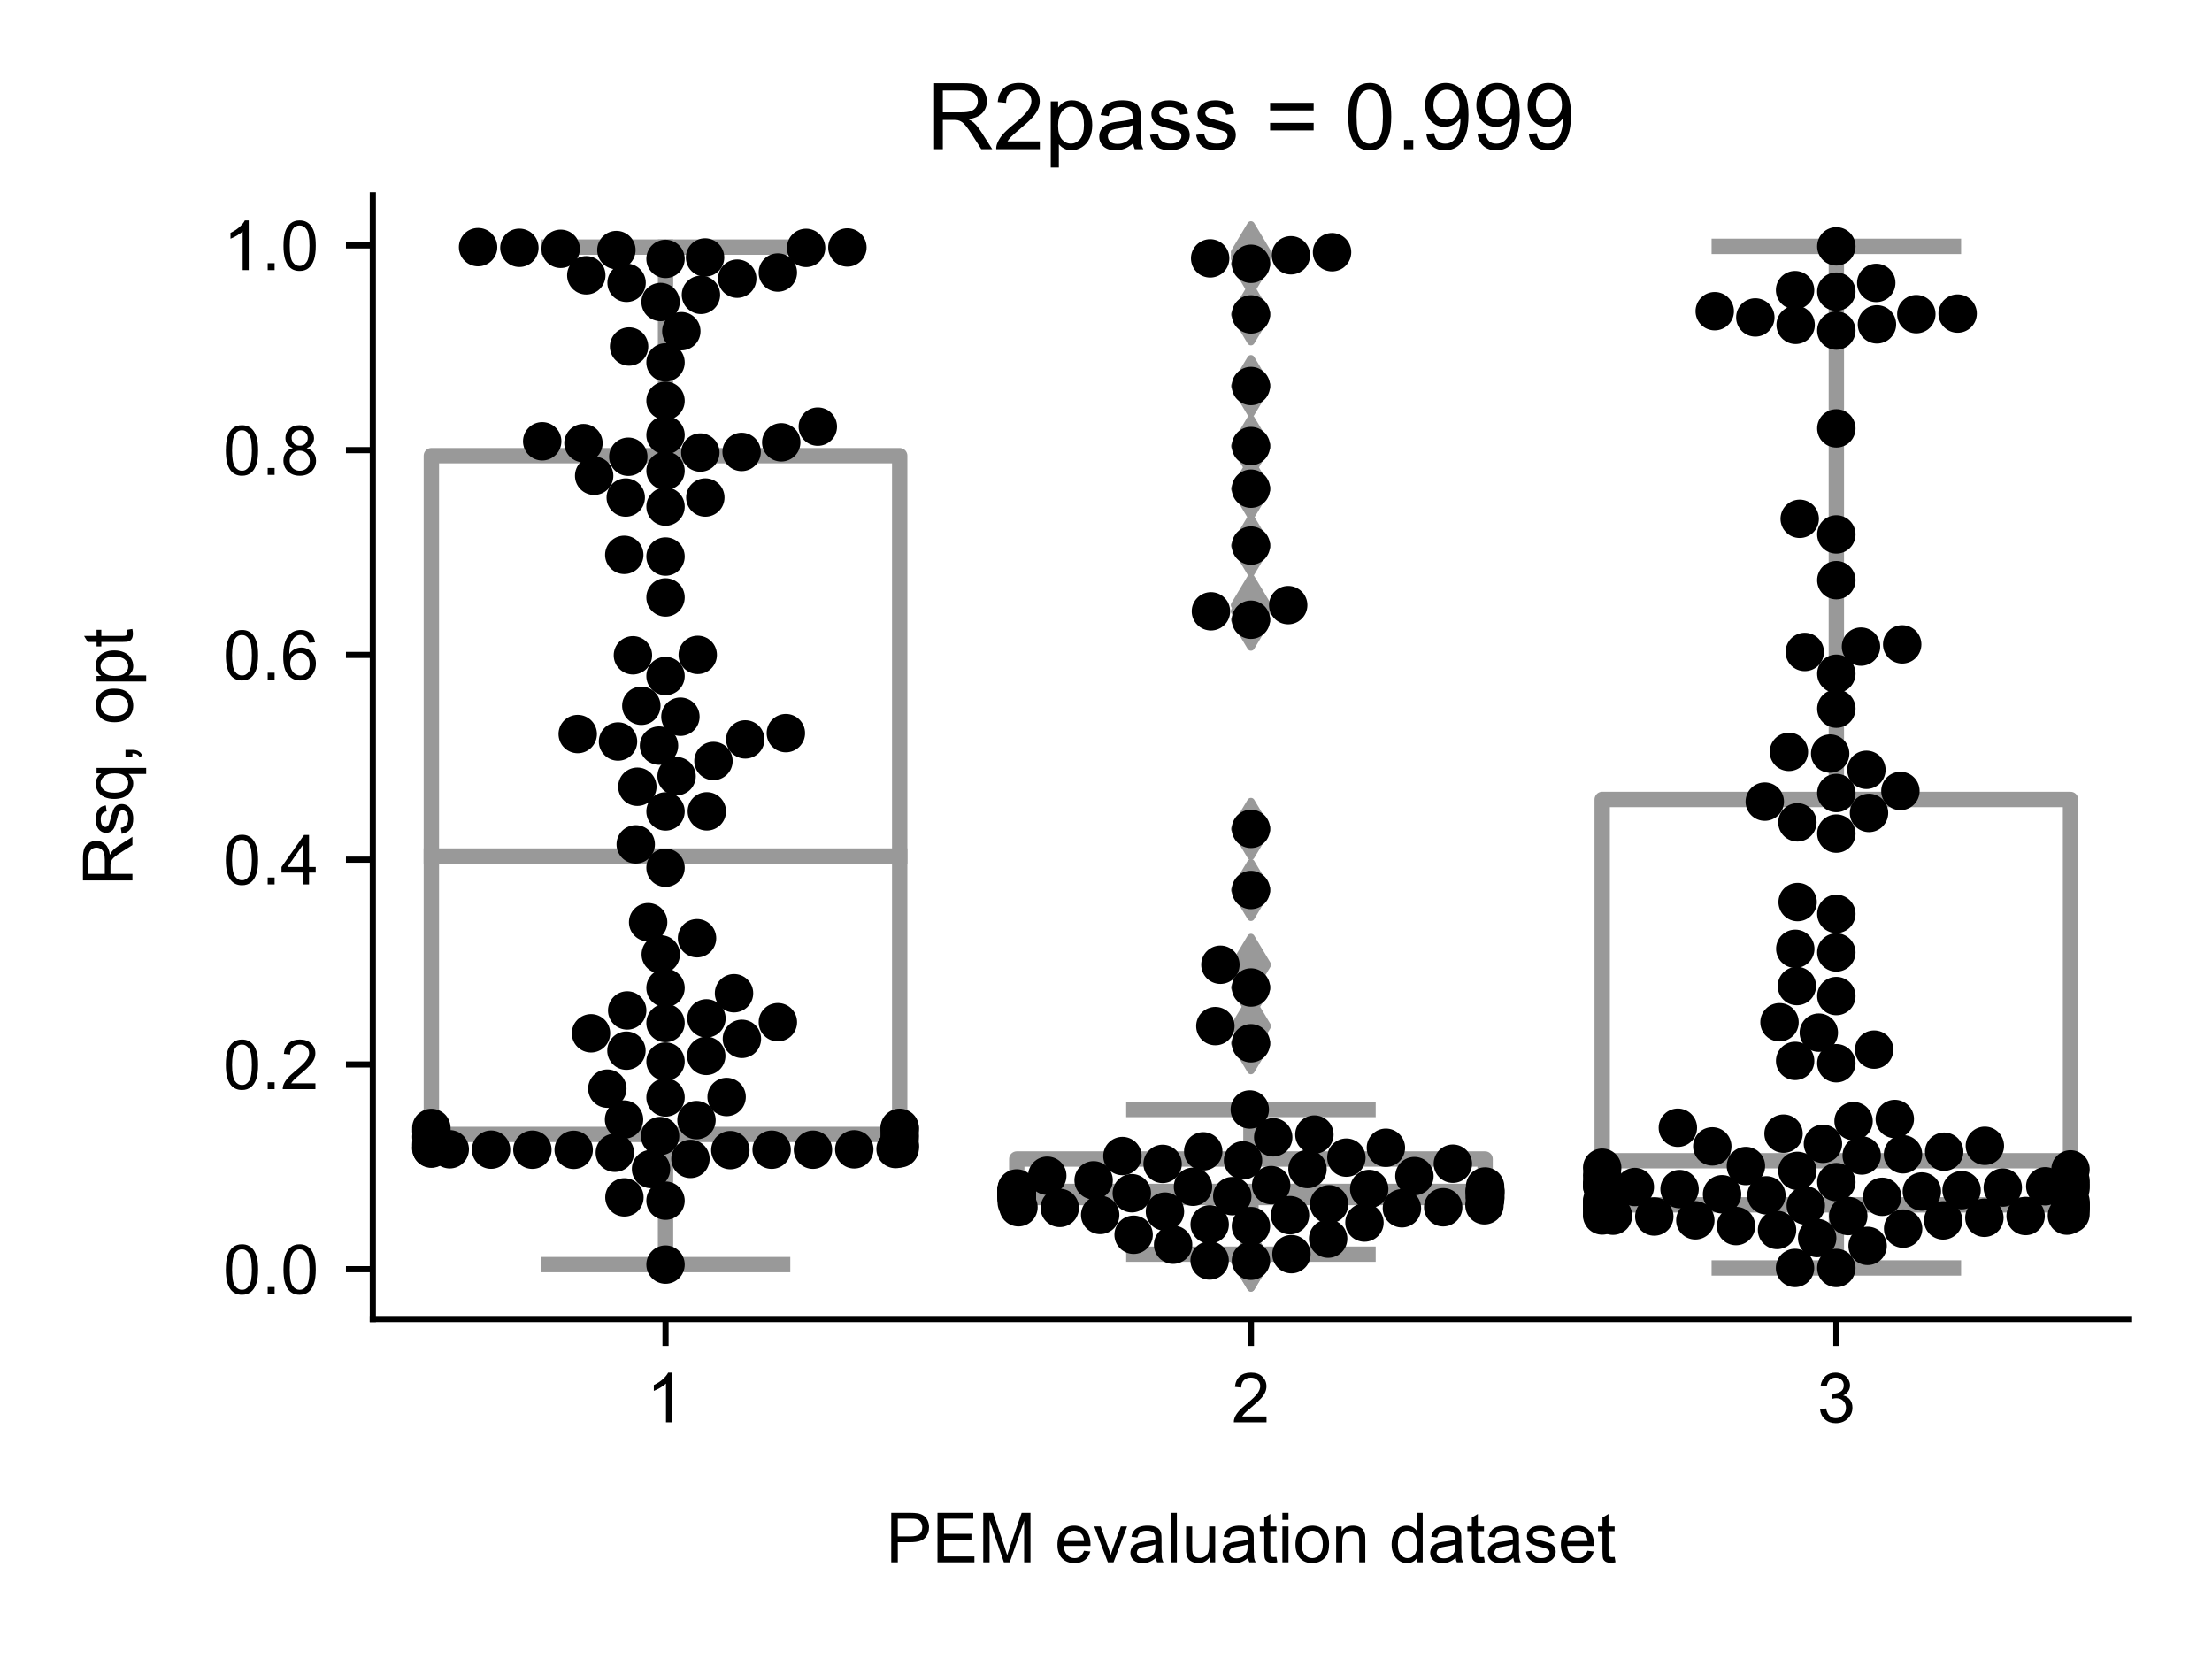 <?xml version="1.0" encoding="utf-8" standalone="no"?>
<!DOCTYPE svg PUBLIC "-//W3C//DTD SVG 1.1//EN"
  "http://www.w3.org/Graphics/SVG/1.1/DTD/svg11.dtd">
<!-- Created with matplotlib (https://matplotlib.org/) -->
<svg height="216pt" version="1.1" viewBox="0 0 288 216" width="288pt" xmlns="http://www.w3.org/2000/svg" xmlns:xlink="http://www.w3.org/1999/xlink">
 <defs>
  <style type="text/css">*{stroke-linecap:butt;stroke-linejoin:round;}</style>
 </defs>
 <g id="figure_1">
  <g id="patch_1">
   <path d="M 0 216 
L 288 216 
L 288 0 
L 0 0 
z
" style="fill:#ffffff;"/>
  </g>
  <g id="axes_1">
   <g id="patch_2">
    <path d="M 48.541 171.738 
L 277.2 171.738 
L 277.2 25.425 
L 48.541 25.425 
z
" style="fill:#ffffff;"/>
   </g>
   <g id="patch_3">
    <path clip-path="url(#p0c4489f174)" d="M 56.163 147.703 
L 117.139 147.703 
L 117.139 59.329 
L 56.163 59.329 
L 56.163 147.703 
z
" style="fill:#ffffff;stroke:#999999;stroke-linejoin:miter;stroke-width:2;"/>
   </g>
   <g id="patch_4">
    <path clip-path="url(#p0c4489f174)" d="M 132.382 155.92 
L 193.358 155.92 
L 193.358 150.901 
L 132.382 150.901 
L 132.382 155.92 
z
" style="fill:#ffffff;stroke:#999999;stroke-linejoin:miter;stroke-width:2;"/>
   </g>
   <g id="patch_5">
    <path clip-path="url(#p0c4489f174)" d="M 208.602 156.871 
L 269.578 156.871 
L 269.578 104.09 
L 208.602 104.09 
L 208.602 156.871 
z
" style="fill:#ffffff;stroke:#999999;stroke-linejoin:miter;stroke-width:2;"/>
   </g>
   <g id="matplotlib.axis_1">
    <g id="xtick_1">
     <g id="line2d_1">
      <defs>
       <path d="M 0 0 
L 0 3.5 
" id="madbb524fff" style="stroke:#000000;stroke-width:0.8;"/>
      </defs>
      <g>
       <use style="stroke:#000000;stroke-width:0.8;" x="86.651" xlink:href="#madbb524fff" y="171.738"/>
      </g>
     </g>
     <g id="text_1">
      <!-- 1 -->
      <g transform="translate(84.148 185.18)scale(0.09 -0.09)">
       <defs>
        <path d="M 37.25 0 
L 28.469 0 
L 28.469 56 
Q 25.297 52.984 20.141 49.953 
Q 14.984 46.922 10.891 45.406 
L 10.891 53.906 
Q 18.266 57.375 23.781 62.297 
Q 29.297 67.234 31.594 71.875 
L 37.25 71.875 
z
" id="ArialMT-49"/>
       </defs>
       <use xlink:href="#ArialMT-49"/>
      </g>
     </g>
    </g>
    <g id="xtick_2">
     <g id="line2d_2">
      <g>
       <use style="stroke:#000000;stroke-width:0.8;" x="162.87" xlink:href="#madbb524fff" y="171.738"/>
      </g>
     </g>
     <g id="text_2">
      <!-- 2 -->
      <g transform="translate(160.368 185.18)scale(0.09 -0.09)">
       <defs>
        <path d="M 50.344 8.453 
L 50.344 0 
L 3.031 0 
Q 2.938 3.172 4.047 6.109 
Q 5.859 10.938 9.828 15.625 
Q 13.812 20.312 21.344 26.469 
Q 33.016 36.031 37.109 41.625 
Q 41.219 47.219 41.219 52.203 
Q 41.219 57.422 37.469 61 
Q 33.734 64.594 27.734 64.594 
Q 21.391 64.594 17.578 60.781 
Q 13.766 56.984 13.719 50.25 
L 4.688 51.172 
Q 5.609 61.281 11.656 66.578 
Q 17.719 71.875 27.938 71.875 
Q 38.234 71.875 44.234 66.156 
Q 50.25 60.453 50.25 52 
Q 50.25 47.703 48.484 43.547 
Q 46.734 39.406 42.656 34.812 
Q 38.578 30.219 29.109 22.219 
Q 21.188 15.578 18.938 13.203 
Q 16.703 10.844 15.234 8.453 
z
" id="ArialMT-50"/>
       </defs>
       <use xlink:href="#ArialMT-50"/>
      </g>
     </g>
    </g>
    <g id="xtick_3">
     <g id="line2d_3">
      <g>
       <use style="stroke:#000000;stroke-width:0.8;" x="239.09" xlink:href="#madbb524fff" y="171.738"/>
      </g>
     </g>
     <g id="text_3">
      <!-- 3 -->
      <g transform="translate(236.588 185.18)scale(0.09 -0.09)">
       <defs>
        <path d="M 4.203 18.891 
L 12.984 20.062 
Q 14.5 12.594 18.141 9.297 
Q 21.781 6 27 6 
Q 33.203 6 37.469 10.297 
Q 41.75 14.594 41.75 20.953 
Q 41.75 27 37.797 30.922 
Q 33.844 34.859 27.734 34.859 
Q 25.25 34.859 21.531 33.891 
L 22.516 41.609 
Q 23.391 41.5 23.922 41.5 
Q 29.547 41.5 34.031 44.422 
Q 38.531 47.359 38.531 53.469 
Q 38.531 58.297 35.25 61.469 
Q 31.984 64.656 26.812 64.656 
Q 21.688 64.656 18.266 61.422 
Q 14.844 58.203 13.875 51.766 
L 5.078 53.328 
Q 6.688 62.156 12.391 67.016 
Q 18.109 71.875 26.609 71.875 
Q 32.469 71.875 37.391 69.359 
Q 42.328 66.844 44.938 62.5 
Q 47.562 58.156 47.562 53.266 
Q 47.562 48.641 45.062 44.828 
Q 42.578 41.016 37.703 38.766 
Q 44.047 37.312 47.562 32.688 
Q 51.078 28.078 51.078 21.141 
Q 51.078 11.766 44.234 5.25 
Q 37.406 -1.266 26.953 -1.266 
Q 17.531 -1.266 11.297 4.344 
Q 5.078 9.969 4.203 18.891 
z
" id="ArialMT-51"/>
       </defs>
       <use xlink:href="#ArialMT-51"/>
      </g>
     </g>
    </g>
    <g id="text_4">
     <!-- PEM evaluation dataset -->
     <g transform="translate(115.344 203.411)scale(0.09 -0.09)">
      <defs>
       <path d="M 7.719 0 
L 7.719 71.578 
L 34.719 71.578 
Q 41.844 71.578 45.609 70.906 
Q 50.875 70.016 54.438 67.547 
Q 58.016 65.094 60.188 60.641 
Q 62.359 56.203 62.359 50.875 
Q 62.359 41.75 56.547 35.422 
Q 50.734 29.109 35.547 29.109 
L 17.188 29.109 
L 17.188 0 
z
M 17.188 37.547 
L 35.688 37.547 
Q 44.875 37.547 48.734 40.969 
Q 52.594 44.391 52.594 50.594 
Q 52.594 55.078 50.312 58.266 
Q 48.047 61.469 44.344 62.5 
Q 41.938 63.141 35.5 63.141 
L 17.188 63.141 
z
" id="ArialMT-80"/>
       <path d="M 7.906 0 
L 7.906 71.578 
L 59.672 71.578 
L 59.672 63.141 
L 17.391 63.141 
L 17.391 41.219 
L 56.984 41.219 
L 56.984 32.812 
L 17.391 32.812 
L 17.391 8.453 
L 61.328 8.453 
L 61.328 0 
z
" id="ArialMT-69"/>
       <path d="M 7.422 0 
L 7.422 71.578 
L 21.688 71.578 
L 38.625 20.906 
Q 40.969 13.812 42.047 10.297 
Q 43.266 14.203 45.844 21.781 
L 62.984 71.578 
L 75.734 71.578 
L 75.734 0 
L 66.609 0 
L 66.609 59.906 
L 45.797 0 
L 37.25 0 
L 16.547 60.938 
L 16.547 0 
z
" id="ArialMT-77"/>
       <path id="ArialMT-32"/>
       <path d="M 42.094 16.703 
L 51.172 15.578 
Q 49.031 7.625 43.219 3.219 
Q 37.406 -1.172 28.375 -1.172 
Q 17 -1.172 10.328 5.828 
Q 3.656 12.844 3.656 25.484 
Q 3.656 38.578 10.391 45.797 
Q 17.141 53.031 27.875 53.031 
Q 38.281 53.031 44.875 45.953 
Q 51.469 38.875 51.469 26.031 
Q 51.469 25.25 51.422 23.688 
L 12.75 23.688 
Q 13.234 15.141 17.578 10.594 
Q 21.922 6.062 28.422 6.062 
Q 33.25 6.062 36.672 8.594 
Q 40.094 11.141 42.094 16.703 
z
M 13.234 30.906 
L 42.188 30.906 
Q 41.609 37.453 38.875 40.719 
Q 34.672 45.797 27.984 45.797 
Q 21.922 45.797 17.797 41.75 
Q 13.672 37.703 13.234 30.906 
z
" id="ArialMT-101"/>
       <path d="M 21 0 
L 1.266 51.859 
L 10.547 51.859 
L 21.688 20.797 
Q 23.484 15.766 25 10.359 
Q 26.172 14.453 28.266 20.219 
L 39.797 51.859 
L 48.828 51.859 
L 29.203 0 
z
" id="ArialMT-118"/>
       <path d="M 40.438 6.391 
Q 35.547 2.25 31.031 0.531 
Q 26.516 -1.172 21.344 -1.172 
Q 12.797 -1.172 8.203 3 
Q 3.609 7.172 3.609 13.672 
Q 3.609 17.484 5.344 20.625 
Q 7.078 23.781 9.891 25.688 
Q 12.703 27.594 16.219 28.562 
Q 18.797 29.25 24.031 29.891 
Q 34.672 31.156 39.703 32.906 
Q 39.75 34.719 39.75 35.203 
Q 39.75 40.578 37.25 42.781 
Q 33.891 45.75 27.25 45.75 
Q 21.047 45.75 18.094 43.578 
Q 15.141 41.406 13.719 35.891 
L 5.125 37.062 
Q 6.297 42.578 8.984 45.969 
Q 11.672 49.359 16.75 51.188 
Q 21.828 53.031 28.516 53.031 
Q 35.156 53.031 39.297 51.469 
Q 43.453 49.906 45.406 47.531 
Q 47.359 45.172 48.141 41.547 
Q 48.578 39.312 48.578 33.453 
L 48.578 21.734 
Q 48.578 9.469 49.141 6.219 
Q 49.703 2.984 51.375 0 
L 42.188 0 
Q 40.828 2.734 40.438 6.391 
z
M 39.703 26.031 
Q 34.906 24.078 25.344 22.703 
Q 19.922 21.922 17.672 20.938 
Q 15.438 19.969 14.203 18.094 
Q 12.984 16.219 12.984 13.922 
Q 12.984 10.406 15.641 8.062 
Q 18.312 5.719 23.438 5.719 
Q 28.516 5.719 32.469 7.938 
Q 36.422 10.156 38.281 14.016 
Q 39.703 17 39.703 22.797 
z
" id="ArialMT-97"/>
       <path d="M 6.391 0 
L 6.391 71.578 
L 15.188 71.578 
L 15.188 0 
z
" id="ArialMT-108"/>
       <path d="M 40.578 0 
L 40.578 7.625 
Q 34.516 -1.172 24.125 -1.172 
Q 19.531 -1.172 15.547 0.578 
Q 11.578 2.344 9.641 5 
Q 7.719 7.672 6.938 11.531 
Q 6.391 14.109 6.391 19.734 
L 6.391 51.859 
L 15.188 51.859 
L 15.188 23.094 
Q 15.188 16.219 15.719 13.812 
Q 16.547 10.359 19.234 8.375 
Q 21.922 6.391 25.875 6.391 
Q 29.828 6.391 33.297 8.422 
Q 36.766 10.453 38.203 13.938 
Q 39.656 17.438 39.656 24.078 
L 39.656 51.859 
L 48.438 51.859 
L 48.438 0 
z
" id="ArialMT-117"/>
       <path d="M 25.781 7.859 
L 27.047 0.094 
Q 23.344 -0.688 20.406 -0.688 
Q 15.625 -0.688 12.984 0.828 
Q 10.359 2.344 9.281 4.812 
Q 8.203 7.281 8.203 15.188 
L 8.203 45.016 
L 1.766 45.016 
L 1.766 51.859 
L 8.203 51.859 
L 8.203 64.703 
L 16.938 69.969 
L 16.938 51.859 
L 25.781 51.859 
L 25.781 45.016 
L 16.938 45.016 
L 16.938 14.703 
Q 16.938 10.938 17.406 9.859 
Q 17.875 8.797 18.922 8.156 
Q 19.969 7.516 21.922 7.516 
Q 23.391 7.516 25.781 7.859 
z
" id="ArialMT-116"/>
       <path d="M 6.641 61.469 
L 6.641 71.578 
L 15.438 71.578 
L 15.438 61.469 
z
M 6.641 0 
L 6.641 51.859 
L 15.438 51.859 
L 15.438 0 
z
" id="ArialMT-105"/>
       <path d="M 3.328 25.922 
Q 3.328 40.328 11.328 47.266 
Q 18.016 53.031 27.641 53.031 
Q 38.328 53.031 45.109 46.016 
Q 51.906 39.016 51.906 26.656 
Q 51.906 16.656 48.906 10.906 
Q 45.906 5.172 40.156 2 
Q 34.422 -1.172 27.641 -1.172 
Q 16.75 -1.172 10.031 5.812 
Q 3.328 12.797 3.328 25.922 
z
M 12.359 25.922 
Q 12.359 15.969 16.703 11.016 
Q 21.047 6.062 27.641 6.062 
Q 34.188 6.062 38.531 11.031 
Q 42.875 16.016 42.875 26.219 
Q 42.875 35.844 38.5 40.797 
Q 34.125 45.75 27.641 45.75 
Q 21.047 45.75 16.703 40.812 
Q 12.359 35.891 12.359 25.922 
z
" id="ArialMT-111"/>
       <path d="M 6.594 0 
L 6.594 51.859 
L 14.5 51.859 
L 14.5 44.484 
Q 20.219 53.031 31 53.031 
Q 35.688 53.031 39.625 51.344 
Q 43.562 49.656 45.516 46.922 
Q 47.469 44.188 48.25 40.438 
Q 48.734 37.984 48.734 31.891 
L 48.734 0 
L 39.938 0 
L 39.938 31.547 
Q 39.938 36.922 38.906 39.578 
Q 37.891 42.234 35.281 43.812 
Q 32.672 45.406 29.156 45.406 
Q 23.531 45.406 19.453 41.844 
Q 15.375 38.281 15.375 28.328 
L 15.375 0 
z
" id="ArialMT-110"/>
       <path d="M 40.234 0 
L 40.234 6.547 
Q 35.297 -1.172 25.734 -1.172 
Q 19.531 -1.172 14.328 2.25 
Q 9.125 5.672 6.266 11.797 
Q 3.422 17.922 3.422 25.875 
Q 3.422 33.641 6 39.969 
Q 8.594 46.297 13.766 49.656 
Q 18.953 53.031 25.344 53.031 
Q 30.031 53.031 33.688 51.047 
Q 37.359 49.078 39.656 45.906 
L 39.656 71.578 
L 48.391 71.578 
L 48.391 0 
z
M 12.453 25.875 
Q 12.453 15.922 16.641 10.984 
Q 20.844 6.062 26.562 6.062 
Q 32.328 6.062 36.344 10.766 
Q 40.375 15.484 40.375 25.141 
Q 40.375 35.797 36.266 40.766 
Q 32.172 45.75 26.172 45.75 
Q 20.312 45.75 16.375 40.969 
Q 12.453 36.188 12.453 25.875 
z
" id="ArialMT-100"/>
       <path d="M 3.078 15.484 
L 11.766 16.844 
Q 12.5 11.625 15.844 8.844 
Q 19.188 6.062 25.203 6.062 
Q 31.25 6.062 34.172 8.516 
Q 37.109 10.984 37.109 14.312 
Q 37.109 17.281 34.516 19 
Q 32.719 20.172 25.531 21.969 
Q 15.875 24.422 12.141 26.203 
Q 8.406 27.984 6.469 31.125 
Q 4.547 34.281 4.547 38.094 
Q 4.547 41.547 6.125 44.5 
Q 7.719 47.469 10.453 49.422 
Q 12.5 50.922 16.031 51.969 
Q 19.578 53.031 23.641 53.031 
Q 29.734 53.031 34.344 51.266 
Q 38.969 49.516 41.156 46.5 
Q 43.359 43.5 44.188 38.484 
L 35.594 37.312 
Q 35.016 41.312 32.203 43.547 
Q 29.391 45.797 24.266 45.797 
Q 18.219 45.797 15.625 43.797 
Q 13.031 41.797 13.031 39.109 
Q 13.031 37.406 14.109 36.031 
Q 15.188 34.625 17.484 33.688 
Q 18.797 33.203 25.25 31.453 
Q 34.578 28.953 38.25 27.359 
Q 41.938 25.781 44.031 22.75 
Q 46.141 19.734 46.141 15.234 
Q 46.141 10.844 43.578 6.953 
Q 41.016 3.078 36.172 0.953 
Q 31.344 -1.172 25.25 -1.172 
Q 15.141 -1.172 9.844 3.031 
Q 4.547 7.234 3.078 15.484 
z
" id="ArialMT-115"/>
      </defs>
      <use xlink:href="#ArialMT-80"/>
      <use x="66.699" xlink:href="#ArialMT-69"/>
      <use x="133.398" xlink:href="#ArialMT-77"/>
      <use x="216.699" xlink:href="#ArialMT-32"/>
      <use x="244.482" xlink:href="#ArialMT-101"/>
      <use x="300.098" xlink:href="#ArialMT-118"/>
      <use x="350.098" xlink:href="#ArialMT-97"/>
      <use x="405.713" xlink:href="#ArialMT-108"/>
      <use x="427.93" xlink:href="#ArialMT-117"/>
      <use x="483.545" xlink:href="#ArialMT-97"/>
      <use x="539.16" xlink:href="#ArialMT-116"/>
      <use x="566.943" xlink:href="#ArialMT-105"/>
      <use x="589.16" xlink:href="#ArialMT-111"/>
      <use x="644.775" xlink:href="#ArialMT-110"/>
      <use x="700.391" xlink:href="#ArialMT-32"/>
      <use x="728.174" xlink:href="#ArialMT-100"/>
      <use x="783.789" xlink:href="#ArialMT-97"/>
      <use x="839.404" xlink:href="#ArialMT-116"/>
      <use x="867.188" xlink:href="#ArialMT-97"/>
      <use x="922.803" xlink:href="#ArialMT-115"/>
      <use x="972.803" xlink:href="#ArialMT-101"/>
      <use x="1028.418" xlink:href="#ArialMT-116"/>
     </g>
    </g>
   </g>
   <g id="matplotlib.axis_2">
    <g id="ytick_1">
     <g id="line2d_4">
      <defs>
       <path d="M 0 0 
L -3.5 0 
" id="m7a3150d477" style="stroke:#000000;stroke-width:0.8;"/>
      </defs>
      <g>
       <use style="stroke:#000000;stroke-width:0.8;" x="48.541" xlink:href="#m7a3150d477" y="165.253"/>
      </g>
     </g>
     <g id="text_5">
      <!-- 0.0 -->
      <g transform="translate(29.031 168.474)scale(0.09 -0.09)">
       <defs>
        <path d="M 4.156 35.297 
Q 4.156 48 6.766 55.734 
Q 9.375 63.484 14.516 67.672 
Q 19.672 71.875 27.484 71.875 
Q 33.25 71.875 37.594 69.547 
Q 41.938 67.234 44.766 62.859 
Q 47.609 58.5 49.219 52.219 
Q 50.828 45.953 50.828 35.297 
Q 50.828 22.703 48.234 14.969 
Q 45.656 7.234 40.5 3 
Q 35.359 -1.219 27.484 -1.219 
Q 17.141 -1.219 11.234 6.203 
Q 4.156 15.141 4.156 35.297 
z
M 13.188 35.297 
Q 13.188 17.672 17.312 11.828 
Q 21.438 6 27.484 6 
Q 33.547 6 37.672 11.859 
Q 41.797 17.719 41.797 35.297 
Q 41.797 52.984 37.672 58.781 
Q 33.547 64.594 27.391 64.594 
Q 21.344 64.594 17.719 59.469 
Q 13.188 52.938 13.188 35.297 
z
" id="ArialMT-48"/>
        <path d="M 9.078 0 
L 9.078 10.016 
L 19.094 10.016 
L 19.094 0 
z
" id="ArialMT-46"/>
       </defs>
       <use xlink:href="#ArialMT-48"/>
       <use x="55.615" xlink:href="#ArialMT-46"/>
       <use x="83.398" xlink:href="#ArialMT-48"/>
      </g>
     </g>
    </g>
    <g id="ytick_2">
     <g id="line2d_5">
      <g>
       <use style="stroke:#000000;stroke-width:0.8;" x="48.541" xlink:href="#m7a3150d477" y="138.592"/>
      </g>
     </g>
     <g id="text_6">
      <!-- 0.2 -->
      <g transform="translate(29.031 141.813)scale(0.09 -0.09)">
       <use xlink:href="#ArialMT-48"/>
       <use x="55.615" xlink:href="#ArialMT-46"/>
       <use x="83.398" xlink:href="#ArialMT-50"/>
      </g>
     </g>
    </g>
    <g id="ytick_3">
     <g id="line2d_6">
      <g>
       <use style="stroke:#000000;stroke-width:0.8;" x="48.541" xlink:href="#m7a3150d477" y="111.931"/>
      </g>
     </g>
     <g id="text_7">
      <!-- 0.4 -->
      <g transform="translate(29.031 115.152)scale(0.09 -0.09)">
       <defs>
        <path d="M 32.328 0 
L 32.328 17.141 
L 1.266 17.141 
L 1.266 25.203 
L 33.938 71.578 
L 41.109 71.578 
L 41.109 25.203 
L 50.781 25.203 
L 50.781 17.141 
L 41.109 17.141 
L 41.109 0 
z
M 32.328 25.203 
L 32.328 57.469 
L 9.906 25.203 
z
" id="ArialMT-52"/>
       </defs>
       <use xlink:href="#ArialMT-48"/>
       <use x="55.615" xlink:href="#ArialMT-46"/>
       <use x="83.398" xlink:href="#ArialMT-52"/>
      </g>
     </g>
    </g>
    <g id="ytick_4">
     <g id="line2d_7">
      <g>
       <use style="stroke:#000000;stroke-width:0.8;" x="48.541" xlink:href="#m7a3150d477" y="85.27"/>
      </g>
     </g>
     <g id="text_8">
      <!-- 0.6 -->
      <g transform="translate(29.031 88.491)scale(0.09 -0.09)">
       <defs>
        <path d="M 49.75 54.047 
L 41.016 53.375 
Q 39.844 58.547 37.703 60.891 
Q 34.125 64.656 28.906 64.656 
Q 24.703 64.656 21.531 62.312 
Q 17.391 59.281 14.984 53.469 
Q 12.594 47.656 12.5 36.922 
Q 15.672 41.75 20.266 44.094 
Q 24.859 46.438 29.891 46.438 
Q 38.672 46.438 44.844 39.969 
Q 51.031 33.5 51.031 23.25 
Q 51.031 16.5 48.125 10.719 
Q 45.219 4.938 40.141 1.859 
Q 35.062 -1.219 28.609 -1.219 
Q 17.625 -1.219 10.688 6.859 
Q 3.766 14.938 3.766 33.5 
Q 3.766 54.25 11.422 63.672 
Q 18.109 71.875 29.438 71.875 
Q 37.891 71.875 43.281 67.141 
Q 48.688 62.406 49.75 54.047 
z
M 13.875 23.188 
Q 13.875 18.656 15.797 14.5 
Q 17.719 10.359 21.188 8.172 
Q 24.656 6 28.469 6 
Q 34.031 6 38.031 10.484 
Q 42.047 14.984 42.047 22.703 
Q 42.047 30.125 38.078 34.391 
Q 34.125 38.672 28.125 38.672 
Q 22.172 38.672 18.016 34.391 
Q 13.875 30.125 13.875 23.188 
z
" id="ArialMT-54"/>
       </defs>
       <use xlink:href="#ArialMT-48"/>
       <use x="55.615" xlink:href="#ArialMT-46"/>
       <use x="83.398" xlink:href="#ArialMT-54"/>
      </g>
     </g>
    </g>
    <g id="ytick_5">
     <g id="line2d_8">
      <g>
       <use style="stroke:#000000;stroke-width:0.8;" x="48.541" xlink:href="#m7a3150d477" y="58.609"/>
      </g>
     </g>
     <g id="text_9">
      <!-- 0.8 -->
      <g transform="translate(29.031 61.83)scale(0.09 -0.09)">
       <defs>
        <path d="M 17.672 38.812 
Q 12.203 40.828 9.562 44.531 
Q 6.938 48.25 6.938 53.422 
Q 6.938 61.234 12.547 66.547 
Q 18.172 71.875 27.484 71.875 
Q 36.859 71.875 42.578 66.422 
Q 48.297 60.984 48.297 53.172 
Q 48.297 48.188 45.672 44.5 
Q 43.062 40.828 37.75 38.812 
Q 44.344 36.672 47.781 31.875 
Q 51.219 27.094 51.219 20.453 
Q 51.219 11.281 44.719 5.031 
Q 38.234 -1.219 27.641 -1.219 
Q 17.047 -1.219 10.547 5.047 
Q 4.047 11.328 4.047 20.703 
Q 4.047 27.688 7.594 32.391 
Q 11.141 37.109 17.672 38.812 
z
M 15.922 53.719 
Q 15.922 48.641 19.188 45.406 
Q 22.469 42.188 27.688 42.188 
Q 32.766 42.188 36.016 45.375 
Q 39.266 48.578 39.266 53.219 
Q 39.266 58.062 35.906 61.359 
Q 32.562 64.656 27.594 64.656 
Q 22.562 64.656 19.234 61.422 
Q 15.922 58.203 15.922 53.719 
z
M 13.094 20.656 
Q 13.094 16.891 14.875 13.375 
Q 16.656 9.859 20.172 7.922 
Q 23.688 6 27.734 6 
Q 34.031 6 38.125 10.047 
Q 42.234 14.109 42.234 20.359 
Q 42.234 26.703 38.016 30.859 
Q 33.797 35.016 27.438 35.016 
Q 21.234 35.016 17.156 30.906 
Q 13.094 26.812 13.094 20.656 
z
" id="ArialMT-56"/>
       </defs>
       <use xlink:href="#ArialMT-48"/>
       <use x="55.615" xlink:href="#ArialMT-46"/>
       <use x="83.398" xlink:href="#ArialMT-56"/>
      </g>
     </g>
    </g>
    <g id="ytick_6">
     <g id="line2d_9">
      <g>
       <use style="stroke:#000000;stroke-width:0.8;" x="48.541" xlink:href="#m7a3150d477" y="31.948"/>
      </g>
     </g>
     <g id="text_10">
      <!-- 1.0 -->
      <g transform="translate(29.031 35.169)scale(0.09 -0.09)">
       <use xlink:href="#ArialMT-49"/>
       <use x="55.615" xlink:href="#ArialMT-46"/>
       <use x="83.398" xlink:href="#ArialMT-48"/>
      </g>
     </g>
    </g>
    <g id="text_11">
     <!-- Rsq, opt -->
     <g transform="translate(17.242 115.339)rotate(-90)scale(0.09 -0.09)">
      <defs>
       <path d="M 7.859 0 
L 7.859 71.578 
L 39.594 71.578 
Q 49.172 71.578 54.141 69.641 
Q 59.125 67.719 62.109 62.828 
Q 65.094 57.953 65.094 52.047 
Q 65.094 44.438 60.156 39.203 
Q 55.219 33.984 44.922 32.562 
Q 48.688 30.766 50.641 29 
Q 54.781 25.203 58.5 19.484 
L 70.953 0 
L 59.031 0 
L 49.562 14.891 
Q 45.406 21.344 42.719 24.75 
Q 40.047 28.172 37.922 29.531 
Q 35.797 30.906 33.594 31.453 
Q 31.984 31.781 28.328 31.781 
L 17.328 31.781 
L 17.328 0 
z
M 17.328 39.984 
L 37.703 39.984 
Q 44.188 39.984 47.844 41.328 
Q 51.516 42.672 53.422 45.625 
Q 55.328 48.578 55.328 52.047 
Q 55.328 57.125 51.641 60.391 
Q 47.953 63.672 39.984 63.672 
L 17.328 63.672 
z
" id="ArialMT-82"/>
       <path d="M 39.656 -19.875 
L 39.656 5.516 
Q 37.594 2.641 33.906 0.734 
Q 30.219 -1.172 26.078 -1.172 
Q 16.844 -1.172 10.172 6.203 
Q 3.516 13.578 3.516 26.422 
Q 3.516 34.234 6.219 40.422 
Q 8.938 46.625 14.078 49.828 
Q 19.234 53.031 25.391 53.031 
Q 35.016 53.031 40.531 44.922 
L 40.531 51.859 
L 48.438 51.859 
L 48.438 -19.875 
z
M 12.547 26.078 
Q 12.547 16.062 16.75 11.062 
Q 20.953 6.062 26.812 6.062 
Q 32.422 6.062 36.469 10.812 
Q 40.531 15.578 40.531 25.297 
Q 40.531 35.641 36.25 40.859 
Q 31.984 46.094 26.219 46.094 
Q 20.516 46.094 16.531 41.234 
Q 12.547 36.375 12.547 26.078 
z
" id="ArialMT-113"/>
       <path d="M 8.891 0 
L 8.891 10.016 
L 18.891 10.016 
L 18.891 0 
Q 18.891 -5.516 16.938 -8.906 
Q 14.984 -12.312 10.75 -14.156 
L 8.297 -10.406 
Q 11.078 -9.188 12.391 -6.812 
Q 13.719 -4.438 13.875 0 
z
" id="ArialMT-44"/>
       <path d="M 6.594 -19.875 
L 6.594 51.859 
L 14.594 51.859 
L 14.594 45.125 
Q 17.438 49.078 21 51.047 
Q 24.562 53.031 29.641 53.031 
Q 36.281 53.031 41.359 49.609 
Q 46.438 46.188 49.016 39.953 
Q 51.609 33.734 51.609 26.312 
Q 51.609 18.359 48.75 11.984 
Q 45.906 5.609 40.453 2.219 
Q 35.016 -1.172 29 -1.172 
Q 24.609 -1.172 21.109 0.688 
Q 17.625 2.547 15.375 5.375 
L 15.375 -19.875 
z
M 14.547 25.641 
Q 14.547 15.625 18.594 10.844 
Q 22.656 6.062 28.422 6.062 
Q 34.281 6.062 38.453 11.016 
Q 42.625 15.969 42.625 26.375 
Q 42.625 36.281 38.547 41.203 
Q 34.469 46.141 28.812 46.141 
Q 23.188 46.141 18.859 40.891 
Q 14.547 35.641 14.547 25.641 
z
" id="ArialMT-112"/>
      </defs>
      <use xlink:href="#ArialMT-82"/>
      <use x="72.217" xlink:href="#ArialMT-115"/>
      <use x="122.217" xlink:href="#ArialMT-113"/>
      <use x="177.832" xlink:href="#ArialMT-44"/>
      <use x="205.615" xlink:href="#ArialMT-32"/>
      <use x="233.398" xlink:href="#ArialMT-111"/>
      <use x="289.014" xlink:href="#ArialMT-112"/>
      <use x="344.629" xlink:href="#ArialMT-116"/>
     </g>
    </g>
   </g>
   <g id="line2d_10">
    <path clip-path="url(#p0c4489f174)" d="M 86.651 147.703 
L 86.651 164.651 
" style="fill:none;stroke:#999999;stroke-linecap:square;stroke-width:2;"/>
   </g>
   <g id="line2d_11">
    <path clip-path="url(#p0c4489f174)" d="M 86.651 59.329 
L 86.651 32.177 
" style="fill:none;stroke:#999999;stroke-linecap:square;stroke-width:2;"/>
   </g>
   <g id="line2d_12">
    <path clip-path="url(#p0c4489f174)" d="M 71.407 164.651 
L 101.895 164.651 
" style="fill:none;stroke:#999999;stroke-linecap:square;stroke-width:2;"/>
   </g>
   <g id="line2d_13">
    <path clip-path="url(#p0c4489f174)" d="M 71.407 32.177 
L 101.895 32.177 
" style="fill:none;stroke:#999999;stroke-linecap:square;stroke-width:2;"/>
   </g>
   <g id="line2d_14"/>
   <g id="line2d_15">
    <path clip-path="url(#p0c4489f174)" d="M 162.87 155.92 
L 162.87 163.291 
" style="fill:none;stroke:#999999;stroke-linecap:square;stroke-width:2;"/>
   </g>
   <g id="line2d_16">
    <path clip-path="url(#p0c4489f174)" d="M 162.87 150.901 
L 162.87 144.455 
" style="fill:none;stroke:#999999;stroke-linecap:square;stroke-width:2;"/>
   </g>
   <g id="line2d_17">
    <path clip-path="url(#p0c4489f174)" d="M 147.626 163.291 
L 178.114 163.291 
" style="fill:none;stroke:#999999;stroke-linecap:square;stroke-width:2;"/>
   </g>
   <g id="line2d_18">
    <path clip-path="url(#p0c4489f174)" d="M 147.626 144.455 
L 178.114 144.455 
" style="fill:none;stroke:#999999;stroke-linecap:square;stroke-width:2;"/>
   </g>
   <g id="line2d_19">
    <defs>
     <path d="M -0 3.536 
L 2.121 0 
L -0 -3.536 
L -2.121 -0 
z
" id="m3a1b91b495" style="stroke:#999999;stroke-linejoin:miter;"/>
    </defs>
    <g clip-path="url(#p0c4489f174)">
     <use style="fill:#999999;stroke:#999999;stroke-linejoin:miter;" x="162.87" xlink:href="#m3a1b91b495" y="164.114"/>
     <use style="fill:#999999;stroke:#999999;stroke-linejoin:miter;" x="162.87" xlink:href="#m3a1b91b495" y="164.149"/>
     <use style="fill:#999999;stroke:#999999;stroke-linejoin:miter;" x="162.87" xlink:href="#m3a1b91b495" y="33.238"/>
     <use style="fill:#999999;stroke:#999999;stroke-linejoin:miter;" x="162.87" xlink:href="#m3a1b91b495" y="32.837"/>
     <use style="fill:#999999;stroke:#999999;stroke-linejoin:miter;" x="162.87" xlink:href="#m3a1b91b495" y="33.641"/>
     <use style="fill:#999999;stroke:#999999;stroke-linejoin:miter;" x="162.87" xlink:href="#m3a1b91b495" y="34.347"/>
     <use style="fill:#999999;stroke:#999999;stroke-linejoin:miter;" x="162.87" xlink:href="#m3a1b91b495" y="40.935"/>
     <use style="fill:#999999;stroke:#999999;stroke-linejoin:miter;" x="162.87" xlink:href="#m3a1b91b495" y="50.26"/>
     <use style="fill:#999999;stroke:#999999;stroke-linejoin:miter;" x="162.87" xlink:href="#m3a1b91b495" y="63.626"/>
     <use style="fill:#999999;stroke:#999999;stroke-linejoin:miter;" x="162.87" xlink:href="#m3a1b91b495" y="58.076"/>
     <use style="fill:#999999;stroke:#999999;stroke-linejoin:miter;" x="162.87" xlink:href="#m3a1b91b495" y="71.035"/>
     <use style="fill:#999999;stroke:#999999;stroke-linejoin:miter;" x="162.87" xlink:href="#m3a1b91b495" y="80.688"/>
     <use style="fill:#999999;stroke:#999999;stroke-linejoin:miter;" x="162.87" xlink:href="#m3a1b91b495" y="78.787"/>
     <use style="fill:#999999;stroke:#999999;stroke-linejoin:miter;" x="162.87" xlink:href="#m3a1b91b495" y="107.917"/>
     <use style="fill:#999999;stroke:#999999;stroke-linejoin:miter;" x="162.87" xlink:href="#m3a1b91b495" y="115.876"/>
     <use style="fill:#999999;stroke:#999999;stroke-linejoin:miter;" x="162.87" xlink:href="#m3a1b91b495" y="125.609"/>
     <use style="fill:#999999;stroke:#999999;stroke-linejoin:miter;" x="162.87" xlink:href="#m3a1b91b495" y="133.598"/>
     <use style="fill:#999999;stroke:#999999;stroke-linejoin:miter;" x="162.87" xlink:href="#m3a1b91b495" y="135.833"/>
     <use style="fill:#999999;stroke:#999999;stroke-linejoin:miter;" x="162.87" xlink:href="#m3a1b91b495" y="128.573"/>
     <use style="fill:#999999;stroke:#999999;stroke-linejoin:miter;" x="162.87" xlink:href="#m3a1b91b495" y="79.592"/>
    </g>
   </g>
   <g id="line2d_20">
    <path clip-path="url(#p0c4489f174)" d="M 239.09 156.871 
L 239.09 165.088 
" style="fill:none;stroke:#999999;stroke-linecap:square;stroke-width:2;"/>
   </g>
   <g id="line2d_21">
    <path clip-path="url(#p0c4489f174)" d="M 239.09 104.09 
L 239.09 32.076 
" style="fill:none;stroke:#999999;stroke-linecap:square;stroke-width:2;"/>
   </g>
   <g id="line2d_22">
    <path clip-path="url(#p0c4489f174)" d="M 223.846 165.088 
L 254.334 165.088 
" style="fill:none;stroke:#999999;stroke-linecap:square;stroke-width:2;"/>
   </g>
   <g id="line2d_23">
    <path clip-path="url(#p0c4489f174)" d="M 223.846 32.076 
L 254.334 32.076 
" style="fill:none;stroke:#999999;stroke-linecap:square;stroke-width:2;"/>
   </g>
   <g id="line2d_24"/>
   <g id="line2d_25">
    <path clip-path="url(#p0c4489f174)" d="M 56.163 111.457 
L 117.139 111.457 
" style="fill:none;stroke:#999999;stroke-linecap:square;stroke-width:2;"/>
   </g>
   <g id="line2d_26">
    <path clip-path="url(#p0c4489f174)" d="M 132.382 155.122 
L 193.358 155.122 
" style="fill:none;stroke:#999999;stroke-linecap:square;stroke-width:2;"/>
   </g>
   <g id="line2d_27">
    <path clip-path="url(#p0c4489f174)" d="M 208.602 151.128 
L 269.578 151.128 
" style="fill:none;stroke:#999999;stroke-linecap:square;stroke-width:2;"/>
   </g>
   <g id="patch_6">
    <path d="M 48.541 171.738 
L 48.541 25.425 
" style="fill:none;stroke:#000000;stroke-linecap:square;stroke-linejoin:miter;stroke-width:0.8;"/>
   </g>
   <g id="patch_7">
    <path d="M 48.541 171.738 
L 277.2 171.738 
" style="fill:none;stroke:#000000;stroke-linecap:square;stroke-linejoin:miter;stroke-width:0.8;"/>
   </g>
   <g id="PathCollection_1">
    <defs>
     <path d="M 0 2.5 
C 0.663 2.5 1.299 2.237 1.768 1.768 
C 2.237 1.299 2.5 0.663 2.5 -0 
C 2.5 -0.663 2.237 -1.299 1.768 -1.768 
C 1.299 -2.237 0.663 -2.5 0 -2.5 
C -0.663 -2.5 -1.299 -2.237 -1.768 -1.768 
C -2.237 -1.299 -2.5 -0.663 -2.5 0 
C -2.5 0.663 -2.237 1.299 -1.768 1.768 
C -1.299 2.237 -0.663 2.5 0 2.5 
z
" id="C0_0_746e2e52fe"/>
    </defs>
    <g clip-path="url(#p0c4489f174)">
     <use x="86.651" xlink:href="#C0_0_746e2e52fe" y="164.651"/>
    </g>
    <g clip-path="url(#p0c4489f174)">
     <use x="86.651" xlink:href="#C0_0_746e2e52fe" y="156.326"/>
    </g>
    <g clip-path="url(#p0c4489f174)">
     <use x="81.298" xlink:href="#C0_0_746e2e52fe" y="155.897"/>
    </g>
    <g clip-path="url(#p0c4489f174)">
     <use x="84.765" xlink:href="#C0_0_746e2e52fe" y="152.207"/>
    </g>
    <g clip-path="url(#p0c4489f174)">
     <use x="89.896" xlink:href="#C0_0_746e2e52fe" y="150.888"/>
    </g>
    <g clip-path="url(#p0c4489f174)">
     <use x="80.051" xlink:href="#C0_0_746e2e52fe" y="150.089"/>
    </g>
    <g clip-path="url(#p0c4489f174)">
     <use x="95.09" xlink:href="#C0_0_746e2e52fe" y="149.746"/>
    </g>
    <g clip-path="url(#p0c4489f174)">
     <use x="74.693" xlink:href="#C0_0_746e2e52fe" y="149.708"/>
    </g>
    <g clip-path="url(#p0c4489f174)">
     <use x="100.468" xlink:href="#C0_0_746e2e52fe" y="149.692"/>
    </g>
    <g clip-path="url(#p0c4489f174)">
     <use x="69.315" xlink:href="#C0_0_746e2e52fe" y="149.692"/>
    </g>
    <g clip-path="url(#p0c4489f174)">
     <use x="105.847" xlink:href="#C0_0_746e2e52fe" y="149.691"/>
    </g>
    <g clip-path="url(#p0c4489f174)">
     <use x="63.936" xlink:href="#C0_0_746e2e52fe" y="149.684"/>
    </g>
    <g clip-path="url(#p0c4489f174)">
     <use x="111.225" xlink:href="#C0_0_746e2e52fe" y="149.642"/>
    </g>
    <g clip-path="url(#p0c4489f174)">
     <use x="58.558" xlink:href="#C0_0_746e2e52fe" y="149.633"/>
    </g>
    <g clip-path="url(#p0c4489f174)">
     <use x="116.603" xlink:href="#C0_0_746e2e52fe" y="149.604"/>
    </g>
    <g clip-path="url(#p0c4489f174)">
     <use x="56.163" xlink:href="#C0_0_746e2e52fe" y="149.549"/>
    </g>
    <g clip-path="url(#p0c4489f174)">
     <use x="117.139" xlink:href="#C0_0_746e2e52fe" y="149.518"/>
    </g>
    <g clip-path="url(#p0c4489f174)">
     <use x="56.163" xlink:href="#C0_0_746e2e52fe" y="149.497"/>
    </g>
    <g clip-path="url(#p0c4489f174)">
     <use x="117.139" xlink:href="#C0_0_746e2e52fe" y="149.26"/>
    </g>
    <g clip-path="url(#p0c4489f174)">
     <use x="56.163" xlink:href="#C0_0_746e2e52fe" y="149.218"/>
    </g>
    <g clip-path="url(#p0c4489f174)">
     <use x="117.139" xlink:href="#C0_0_746e2e52fe" y="149.027"/>
    </g>
    <g clip-path="url(#p0c4489f174)">
     <use x="56.163" xlink:href="#C0_0_746e2e52fe" y="148.926"/>
    </g>
    <g clip-path="url(#p0c4489f174)">
     <use x="117.139" xlink:href="#C0_0_746e2e52fe" y="148.184"/>
    </g>
    <g clip-path="url(#p0c4489f174)">
     <use x="56.163" xlink:href="#C0_0_746e2e52fe" y="148.012"/>
    </g>
    <g clip-path="url(#p0c4489f174)">
     <use x="85.942" xlink:href="#C0_0_746e2e52fe" y="147.915"/>
    </g>
    <g clip-path="url(#p0c4489f174)">
     <use x="117.139" xlink:href="#C0_0_746e2e52fe" y="147.632"/>
    </g>
    <g clip-path="url(#p0c4489f174)">
     <use x="56.163" xlink:href="#C0_0_746e2e52fe" y="147.261"/>
    </g>
    <g clip-path="url(#p0c4489f174)">
     <use x="117.139" xlink:href="#C0_0_746e2e52fe" y="146.98"/>
    </g>
    <g clip-path="url(#p0c4489f174)">
     <use x="56.163" xlink:href="#C0_0_746e2e52fe" y="146.858"/>
    </g>
    <g clip-path="url(#p0c4489f174)">
     <use x="117.139" xlink:href="#C0_0_746e2e52fe" y="146.843"/>
    </g>
    <g clip-path="url(#p0c4489f174)">
     <use x="90.683" xlink:href="#C0_0_746e2e52fe" y="145.838"/>
    </g>
    <g clip-path="url(#p0c4489f174)">
     <use x="81.249" xlink:href="#C0_0_746e2e52fe" y="145.766"/>
    </g>
    <g clip-path="url(#p0c4489f174)">
     <use x="86.651" xlink:href="#C0_0_746e2e52fe" y="142.887"/>
    </g>
    <g clip-path="url(#p0c4489f174)">
     <use x="94.605" xlink:href="#C0_0_746e2e52fe" y="142.828"/>
    </g>
    <g clip-path="url(#p0c4489f174)">
     <use x="79.073" xlink:href="#C0_0_746e2e52fe" y="141.743"/>
    </g>
    <g clip-path="url(#p0c4489f174)">
     <use x="86.651" xlink:href="#C0_0_746e2e52fe" y="138.217"/>
    </g>
    <g clip-path="url(#p0c4489f174)">
     <use x="91.952" xlink:href="#C0_0_746e2e52fe" y="137.475"/>
    </g>
    <g clip-path="url(#p0c4489f174)">
     <use x="81.56" xlink:href="#C0_0_746e2e52fe" y="136.797"/>
    </g>
    <g clip-path="url(#p0c4489f174)">
     <use x="96.596" xlink:href="#C0_0_746e2e52fe" y="135.257"/>
    </g>
    <g clip-path="url(#p0c4489f174)">
     <use x="76.947" xlink:href="#C0_0_746e2e52fe" y="134.535"/>
    </g>
    <g clip-path="url(#p0c4489f174)">
     <use x="86.651" xlink:href="#C0_0_746e2e52fe" y="133.198"/>
    </g>
    <g clip-path="url(#p0c4489f174)">
     <use x="101.277" xlink:href="#C0_0_746e2e52fe" y="133.09"/>
    </g>
    <g clip-path="url(#p0c4489f174)">
     <use x="91.978" xlink:href="#C0_0_746e2e52fe" y="132.591"/>
    </g>
    <g clip-path="url(#p0c4489f174)">
     <use x="81.659" xlink:href="#C0_0_746e2e52fe" y="131.56"/>
    </g>
    <g clip-path="url(#p0c4489f174)">
     <use x="95.569" xlink:href="#C0_0_746e2e52fe" y="129.317"/>
    </g>
    <g clip-path="url(#p0c4489f174)">
     <use x="86.651" xlink:href="#C0_0_746e2e52fe" y="128.629"/>
    </g>
    <g clip-path="url(#p0c4489f174)">
     <use x="86.029" xlink:href="#C0_0_746e2e52fe" y="124.26"/>
    </g>
    <g clip-path="url(#p0c4489f174)">
     <use x="90.752" xlink:href="#C0_0_746e2e52fe" y="122.156"/>
    </g>
    <g clip-path="url(#p0c4489f174)">
     <use x="84.387" xlink:href="#C0_0_746e2e52fe" y="120.072"/>
    </g>
    <g clip-path="url(#p0c4489f174)">
     <use x="86.651" xlink:href="#C0_0_746e2e52fe" y="112.98"/>
    </g>
    <g clip-path="url(#p0c4489f174)">
     <use x="82.771" xlink:href="#C0_0_746e2e52fe" y="109.934"/>
    </g>
    <g clip-path="url(#p0c4489f174)">
     <use x="86.651" xlink:href="#C0_0_746e2e52fe" y="105.649"/>
    </g>
    <g clip-path="url(#p0c4489f174)">
     <use x="92.029" xlink:href="#C0_0_746e2e52fe" y="105.638"/>
    </g>
    <g clip-path="url(#p0c4489f174)">
     <use x="82.981" xlink:href="#C0_0_746e2e52fe" y="102.433"/>
    </g>
    <g clip-path="url(#p0c4489f174)">
     <use x="88.091" xlink:href="#C0_0_746e2e52fe" y="101.06"/>
    </g>
    <g clip-path="url(#p0c4489f174)">
     <use x="92.892" xlink:href="#C0_0_746e2e52fe" y="99.078"/>
    </g>
    <g clip-path="url(#p0c4489f174)">
     <use x="85.803" xlink:href="#C0_0_746e2e52fe" y="97.079"/>
    </g>
    <g clip-path="url(#p0c4489f174)">
     <use x="80.465" xlink:href="#C0_0_746e2e52fe" y="96.545"/>
    </g>
    <g clip-path="url(#p0c4489f174)">
     <use x="97.033" xlink:href="#C0_0_746e2e52fe" y="96.272"/>
    </g>
    <g clip-path="url(#p0c4489f174)">
     <use x="75.219" xlink:href="#C0_0_746e2e52fe" y="95.573"/>
    </g>
    <g clip-path="url(#p0c4489f174)">
     <use x="102.318" xlink:href="#C0_0_746e2e52fe" y="95.455"/>
    </g>
    <g clip-path="url(#p0c4489f174)">
     <use x="88.588" xlink:href="#C0_0_746e2e52fe" y="93.316"/>
    </g>
    <g clip-path="url(#p0c4489f174)">
     <use x="83.5" xlink:href="#C0_0_746e2e52fe" y="91.892"/>
    </g>
    <g clip-path="url(#p0c4489f174)">
     <use x="86.651" xlink:href="#C0_0_746e2e52fe" y="88.02"/>
    </g>
    <g clip-path="url(#p0c4489f174)">
     <use x="82.404" xlink:href="#C0_0_746e2e52fe" y="85.321"/>
    </g>
    <g clip-path="url(#p0c4489f174)">
     <use x="90.844" xlink:href="#C0_0_746e2e52fe" y="85.266"/>
    </g>
    <g clip-path="url(#p0c4489f174)">
     <use x="86.651" xlink:href="#C0_0_746e2e52fe" y="77.785"/>
    </g>
    <g clip-path="url(#p0c4489f174)">
     <use x="86.651" xlink:href="#C0_0_746e2e52fe" y="72.462"/>
    </g>
    <g clip-path="url(#p0c4489f174)">
     <use x="81.279" xlink:href="#C0_0_746e2e52fe" y="72.24"/>
    </g>
    <g clip-path="url(#p0c4489f174)">
     <use x="86.651" xlink:href="#C0_0_746e2e52fe" y="65.958"/>
    </g>
    <g clip-path="url(#p0c4489f174)">
     <use x="81.469" xlink:href="#C0_0_746e2e52fe" y="64.78"/>
    </g>
    <g clip-path="url(#p0c4489f174)">
     <use x="91.832" xlink:href="#C0_0_746e2e52fe" y="64.777"/>
    </g>
    <g clip-path="url(#p0c4489f174)">
     <use x="77.358" xlink:href="#C0_0_746e2e52fe" y="61.944"/>
    </g>
    <g clip-path="url(#p0c4489f174)">
     <use x="86.651" xlink:href="#C0_0_746e2e52fe" y="61.291"/>
    </g>
    <g clip-path="url(#p0c4489f174)">
     <use x="81.801" xlink:href="#C0_0_746e2e52fe" y="59.466"/>
    </g>
    <g clip-path="url(#p0c4489f174)">
     <use x="91.182" xlink:href="#C0_0_746e2e52fe" y="58.921"/>
    </g>
    <g clip-path="url(#p0c4489f174)">
     <use x="96.559" xlink:href="#C0_0_746e2e52fe" y="58.841"/>
    </g>
    <g clip-path="url(#p0c4489f174)">
     <use x="75.964" xlink:href="#C0_0_746e2e52fe" y="57.696"/>
    </g>
    <g clip-path="url(#p0c4489f174)">
     <use x="101.716" xlink:href="#C0_0_746e2e52fe" y="57.59"/>
    </g>
    <g clip-path="url(#p0c4489f174)">
     <use x="70.594" xlink:href="#C0_0_746e2e52fe" y="57.456"/>
    </g>
    <g clip-path="url(#p0c4489f174)">
     <use x="86.651" xlink:href="#C0_0_746e2e52fe" y="56.649"/>
    </g>
    <g clip-path="url(#p0c4489f174)">
     <use x="106.479" xlink:href="#C0_0_746e2e52fe" y="55.547"/>
    </g>
    <g clip-path="url(#p0c4489f174)">
     <use x="86.651" xlink:href="#C0_0_746e2e52fe" y="52.181"/>
    </g>
    <g clip-path="url(#p0c4489f174)">
     <use x="86.651" xlink:href="#C0_0_746e2e52fe" y="47.186"/>
    </g>
    <g clip-path="url(#p0c4489f174)">
     <use x="81.905" xlink:href="#C0_0_746e2e52fe" y="45.117"/>
    </g>
    <g clip-path="url(#p0c4489f174)">
     <use x="88.708" xlink:href="#C0_0_746e2e52fe" y="43.122"/>
    </g>
    <g clip-path="url(#p0c4489f174)">
     <use x="86.005" xlink:href="#C0_0_746e2e52fe" y="39.319"/>
    </g>
    <g clip-path="url(#p0c4489f174)">
     <use x="91.262" xlink:href="#C0_0_746e2e52fe" y="38.388"/>
    </g>
    <g clip-path="url(#p0c4489f174)">
     <use x="81.579" xlink:href="#C0_0_746e2e52fe" y="36.821"/>
    </g>
    <g clip-path="url(#p0c4489f174)">
     <use x="95.986" xlink:href="#C0_0_746e2e52fe" y="36.285"/>
    </g>
    <g clip-path="url(#p0c4489f174)">
     <use x="76.334" xlink:href="#C0_0_746e2e52fe" y="35.847"/>
    </g>
    <g clip-path="url(#p0c4489f174)">
     <use x="101.274" xlink:href="#C0_0_746e2e52fe" y="35.484"/>
    </g>
    <g clip-path="url(#p0c4489f174)">
     <use x="86.651" xlink:href="#C0_0_746e2e52fe" y="33.71"/>
    </g>
    <g clip-path="url(#p0c4489f174)">
     <use x="91.799" xlink:href="#C0_0_746e2e52fe" y="33.524"/>
    </g>
    <g clip-path="url(#p0c4489f174)">
     <use x="80.252" xlink:href="#C0_0_746e2e52fe" y="32.558"/>
    </g>
    <g clip-path="url(#p0c4489f174)">
     <use x="72.999" xlink:href="#C0_0_746e2e52fe" y="32.396"/>
    </g>
    <g clip-path="url(#p0c4489f174)">
     <use x="104.952" xlink:href="#C0_0_746e2e52fe" y="32.275"/>
    </g>
    <g clip-path="url(#p0c4489f174)">
     <use x="67.623" xlink:href="#C0_0_746e2e52fe" y="32.265"/>
    </g>
    <g clip-path="url(#p0c4489f174)">
     <use x="110.33" xlink:href="#C0_0_746e2e52fe" y="32.219"/>
    </g>
    <g clip-path="url(#p0c4489f174)">
     <use x="62.245" xlink:href="#C0_0_746e2e52fe" y="32.177"/>
    </g>
   </g>
   <g id="PathCollection_2">
    <defs>
     <path d="M 0 2.5 
C 0.663 2.5 1.299 2.237 1.768 1.768 
C 2.237 1.299 2.5 0.663 2.5 -0 
C 2.5 -0.663 2.237 -1.299 1.768 -1.768 
C 1.299 -2.237 0.663 -2.5 0 -2.5 
C -0.663 -2.5 -1.299 -2.237 -1.768 -1.768 
C -2.237 -1.299 -2.5 -0.663 -2.5 0 
C -2.5 0.663 -2.237 1.299 -1.768 1.768 
C -1.299 2.237 -0.663 2.5 0 2.5 
z
" id="C1_0_ec26b1fb92"/>
    </defs>
    <g clip-path="url(#p0c4489f174)">
     <use x="162.87" xlink:href="#C1_0_ec26b1fb92" y="164.149"/>
    </g>
    <g clip-path="url(#p0c4489f174)">
     <use x="157.492" xlink:href="#C1_0_ec26b1fb92" y="164.114"/>
    </g>
    <g clip-path="url(#p0c4489f174)">
     <use x="168.145" xlink:href="#C1_0_ec26b1fb92" y="163.291"/>
    </g>
    <g clip-path="url(#p0c4489f174)">
     <use x="152.737" xlink:href="#C1_0_ec26b1fb92" y="162.06"/>
    </g>
    <g clip-path="url(#p0c4489f174)">
     <use x="172.922" xlink:href="#C1_0_ec26b1fb92" y="161.269"/>
    </g>
    <g clip-path="url(#p0c4489f174)">
     <use x="147.596" xlink:href="#C1_0_ec26b1fb92" y="160.765"/>
    </g>
    <g clip-path="url(#p0c4489f174)">
     <use x="162.87" xlink:href="#C1_0_ec26b1fb92" y="159.643"/>
    </g>
    <g clip-path="url(#p0c4489f174)">
     <use x="157.499" xlink:href="#C1_0_ec26b1fb92" y="159.42"/>
    </g>
    <g clip-path="url(#p0c4489f174)">
     <use x="177.651" xlink:href="#C1_0_ec26b1fb92" y="159.174"/>
    </g>
    <g clip-path="url(#p0c4489f174)">
     <use x="167.957" xlink:href="#C1_0_ec26b1fb92" y="158.215"/>
    </g>
    <g clip-path="url(#p0c4489f174)">
     <use x="143.241" xlink:href="#C1_0_ec26b1fb92" y="158.184"/>
    </g>
    <g clip-path="url(#p0c4489f174)">
     <use x="151.675" xlink:href="#C1_0_ec26b1fb92" y="157.748"/>
    </g>
    <g clip-path="url(#p0c4489f174)">
     <use x="182.528" xlink:href="#C1_0_ec26b1fb92" y="157.318"/>
    </g>
    <g clip-path="url(#p0c4489f174)">
     <use x="137.98" xlink:href="#C1_0_ec26b1fb92" y="157.27"/>
    </g>
    <g clip-path="url(#p0c4489f174)">
     <use x="187.903" xlink:href="#C1_0_ec26b1fb92" y="157.184"/>
    </g>
    <g clip-path="url(#p0c4489f174)">
     <use x="132.603" xlink:href="#C1_0_ec26b1fb92" y="157.182"/>
    </g>
    <g clip-path="url(#p0c4489f174)">
     <use x="193.273" xlink:href="#C1_0_ec26b1fb92" y="156.926"/>
    </g>
    <g clip-path="url(#p0c4489f174)">
     <use x="173.048" xlink:href="#C1_0_ec26b1fb92" y="156.797"/>
    </g>
    <g clip-path="url(#p0c4489f174)">
     <use x="132.382" xlink:href="#C1_0_ec26b1fb92" y="156.577"/>
    </g>
    <g clip-path="url(#p0c4489f174)">
     <use x="193.358" xlink:href="#C1_0_ec26b1fb92" y="156.156"/>
    </g>
    <g clip-path="url(#p0c4489f174)">
     <use x="132.382" xlink:href="#C1_0_ec26b1fb92" y="156.099"/>
    </g>
    <g clip-path="url(#p0c4489f174)">
     <use x="193.358" xlink:href="#C1_0_ec26b1fb92" y="156.049"/>
    </g>
    <g clip-path="url(#p0c4489f174)">
     <use x="132.382" xlink:href="#C1_0_ec26b1fb92" y="156.035"/>
    </g>
    <g clip-path="url(#p0c4489f174)">
     <use x="193.358" xlink:href="#C1_0_ec26b1fb92" y="155.982"/>
    </g>
    <g clip-path="url(#p0c4489f174)">
     <use x="132.382" xlink:href="#C1_0_ec26b1fb92" y="155.973"/>
    </g>
    <g clip-path="url(#p0c4489f174)">
     <use x="193.358" xlink:href="#C1_0_ec26b1fb92" y="155.868"/>
    </g>
    <g clip-path="url(#p0c4489f174)">
     <use x="132.382" xlink:href="#C1_0_ec26b1fb92" y="155.846"/>
    </g>
    <g clip-path="url(#p0c4489f174)">
     <use x="193.358" xlink:href="#C1_0_ec26b1fb92" y="155.803"/>
    </g>
    <g clip-path="url(#p0c4489f174)">
     <use x="160.441" xlink:href="#C1_0_ec26b1fb92" y="155.737"/>
    </g>
    <g clip-path="url(#p0c4489f174)">
     <use x="132.382" xlink:href="#C1_0_ec26b1fb92" y="155.735"/>
    </g>
    <g clip-path="url(#p0c4489f174)">
     <use x="193.358" xlink:href="#C1_0_ec26b1fb92" y="155.715"/>
    </g>
    <g clip-path="url(#p0c4489f174)">
     <use x="132.382" xlink:href="#C1_0_ec26b1fb92" y="155.544"/>
    </g>
    <g clip-path="url(#p0c4489f174)">
     <use x="193.358" xlink:href="#C1_0_ec26b1fb92" y="155.544"/>
    </g>
    <g clip-path="url(#p0c4489f174)">
     <use x="132.382" xlink:href="#C1_0_ec26b1fb92" y="155.505"/>
    </g>
    <g clip-path="url(#p0c4489f174)">
     <use x="193.358" xlink:href="#C1_0_ec26b1fb92" y="155.475"/>
    </g>
    <g clip-path="url(#p0c4489f174)">
     <use x="132.382" xlink:href="#C1_0_ec26b1fb92" y="155.455"/>
    </g>
    <g clip-path="url(#p0c4489f174)">
     <use x="193.358" xlink:href="#C1_0_ec26b1fb92" y="155.443"/>
    </g>
    <g clip-path="url(#p0c4489f174)">
     <use x="132.382" xlink:href="#C1_0_ec26b1fb92" y="155.429"/>
    </g>
    <g clip-path="url(#p0c4489f174)">
     <use x="193.358" xlink:href="#C1_0_ec26b1fb92" y="155.38"/>
    </g>
    <g clip-path="url(#p0c4489f174)">
     <use x="147.36" xlink:href="#C1_0_ec26b1fb92" y="155.355"/>
    </g>
    <g clip-path="url(#p0c4489f174)">
     <use x="132.382" xlink:href="#C1_0_ec26b1fb92" y="155.343"/>
    </g>
    <g clip-path="url(#p0c4489f174)">
     <use x="193.358" xlink:href="#C1_0_ec26b1fb92" y="155.328"/>
    </g>
    <g clip-path="url(#p0c4489f174)">
     <use x="132.382" xlink:href="#C1_0_ec26b1fb92" y="155.312"/>
    </g>
    <g clip-path="url(#p0c4489f174)">
     <use x="193.358" xlink:href="#C1_0_ec26b1fb92" y="155.274"/>
    </g>
    <g clip-path="url(#p0c4489f174)">
     <use x="132.382" xlink:href="#C1_0_ec26b1fb92" y="155.26"/>
    </g>
    <g clip-path="url(#p0c4489f174)">
     <use x="193.358" xlink:href="#C1_0_ec26b1fb92" y="155.209"/>
    </g>
    <g clip-path="url(#p0c4489f174)">
     <use x="132.382" xlink:href="#C1_0_ec26b1fb92" y="155.19"/>
    </g>
    <g clip-path="url(#p0c4489f174)">
     <use x="193.358" xlink:href="#C1_0_ec26b1fb92" y="155.166"/>
    </g>
    <g clip-path="url(#p0c4489f174)">
     <use x="132.382" xlink:href="#C1_0_ec26b1fb92" y="155.158"/>
    </g>
    <g clip-path="url(#p0c4489f174)">
     <use x="193.358" xlink:href="#C1_0_ec26b1fb92" y="155.122"/>
    </g>
    <g clip-path="url(#p0c4489f174)">
     <use x="132.382" xlink:href="#C1_0_ec26b1fb92" y="155.109"/>
    </g>
    <g clip-path="url(#p0c4489f174)">
     <use x="193.358" xlink:href="#C1_0_ec26b1fb92" y="155.024"/>
    </g>
    <g clip-path="url(#p0c4489f174)">
     <use x="132.382" xlink:href="#C1_0_ec26b1fb92" y="155.021"/>
    </g>
    <g clip-path="url(#p0c4489f174)">
     <use x="193.358" xlink:href="#C1_0_ec26b1fb92" y="155.015"/>
    </g>
    <g clip-path="url(#p0c4489f174)">
     <use x="132.382" xlink:href="#C1_0_ec26b1fb92" y="154.973"/>
    </g>
    <g clip-path="url(#p0c4489f174)">
     <use x="193.358" xlink:href="#C1_0_ec26b1fb92" y="154.973"/>
    </g>
    <g clip-path="url(#p0c4489f174)">
     <use x="132.382" xlink:href="#C1_0_ec26b1fb92" y="154.958"/>
    </g>
    <g clip-path="url(#p0c4489f174)">
     <use x="193.358" xlink:href="#C1_0_ec26b1fb92" y="154.927"/>
    </g>
    <g clip-path="url(#p0c4489f174)">
     <use x="132.382" xlink:href="#C1_0_ec26b1fb92" y="154.892"/>
    </g>
    <g clip-path="url(#p0c4489f174)">
     <use x="193.358" xlink:href="#C1_0_ec26b1fb92" y="154.85"/>
    </g>
    <g clip-path="url(#p0c4489f174)">
     <use x="132.382" xlink:href="#C1_0_ec26b1fb92" y="154.838"/>
    </g>
    <g clip-path="url(#p0c4489f174)">
     <use x="178.269" xlink:href="#C1_0_ec26b1fb92" y="154.805"/>
    </g>
    <g clip-path="url(#p0c4489f174)">
     <use x="193.358" xlink:href="#C1_0_ec26b1fb92" y="154.791"/>
    </g>
    <g clip-path="url(#p0c4489f174)">
     <use x="132.382" xlink:href="#C1_0_ec26b1fb92" y="154.734"/>
    </g>
    <g clip-path="url(#p0c4489f174)">
     <use x="155.327" xlink:href="#C1_0_ec26b1fb92" y="154.518"/>
    </g>
    <g clip-path="url(#p0c4489f174)">
     <use x="193.358" xlink:href="#C1_0_ec26b1fb92" y="154.481"/>
    </g>
    <g clip-path="url(#p0c4489f174)">
     <use x="165.505" xlink:href="#C1_0_ec26b1fb92" y="154.301"/>
    </g>
    <g clip-path="url(#p0c4489f174)">
     <use x="142.388" xlink:href="#C1_0_ec26b1fb92" y="153.677"/>
    </g>
    <g clip-path="url(#p0c4489f174)">
     <use x="184.155" xlink:href="#C1_0_ec26b1fb92" y="153.126"/>
    </g>
    <g clip-path="url(#p0c4489f174)">
     <use x="136.352" xlink:href="#C1_0_ec26b1fb92" y="153.078"/>
    </g>
    <g clip-path="url(#p0c4489f174)">
     <use x="170.235" xlink:href="#C1_0_ec26b1fb92" y="152.207"/>
    </g>
    <g clip-path="url(#p0c4489f174)">
     <use x="151.369" xlink:href="#C1_0_ec26b1fb92" y="151.539"/>
    </g>
    <g clip-path="url(#p0c4489f174)">
     <use x="189.16" xlink:href="#C1_0_ec26b1fb92" y="151.514"/>
    </g>
    <g clip-path="url(#p0c4489f174)">
     <use x="161.842" xlink:href="#C1_0_ec26b1fb92" y="151.08"/>
    </g>
    <g clip-path="url(#p0c4489f174)">
     <use x="175.298" xlink:href="#C1_0_ec26b1fb92" y="150.722"/>
    </g>
    <g clip-path="url(#p0c4489f174)">
     <use x="146.138" xlink:href="#C1_0_ec26b1fb92" y="150.516"/>
    </g>
    <g clip-path="url(#p0c4489f174)">
     <use x="156.66" xlink:href="#C1_0_ec26b1fb92" y="149.902"/>
    </g>
    <g clip-path="url(#p0c4489f174)">
     <use x="180.441" xlink:href="#C1_0_ec26b1fb92" y="149.436"/>
    </g>
    <g clip-path="url(#p0c4489f174)">
     <use x="165.771" xlink:href="#C1_0_ec26b1fb92" y="148.077"/>
    </g>
    <g clip-path="url(#p0c4489f174)">
     <use x="171.132" xlink:href="#C1_0_ec26b1fb92" y="147.719"/>
    </g>
    <g clip-path="url(#p0c4489f174)">
     <use x="162.72" xlink:href="#C1_0_ec26b1fb92" y="144.455"/>
    </g>
    <g clip-path="url(#p0c4489f174)">
     <use x="162.87" xlink:href="#C1_0_ec26b1fb92" y="135.833"/>
    </g>
    <g clip-path="url(#p0c4489f174)">
     <use x="158.238" xlink:href="#C1_0_ec26b1fb92" y="133.598"/>
    </g>
    <g clip-path="url(#p0c4489f174)">
     <use x="162.87" xlink:href="#C1_0_ec26b1fb92" y="128.573"/>
    </g>
    <g clip-path="url(#p0c4489f174)">
     <use x="158.896" xlink:href="#C1_0_ec26b1fb92" y="125.609"/>
    </g>
    <g clip-path="url(#p0c4489f174)">
     <use x="162.87" xlink:href="#C1_0_ec26b1fb92" y="115.876"/>
    </g>
    <g clip-path="url(#p0c4489f174)">
     <use x="162.87" xlink:href="#C1_0_ec26b1fb92" y="107.917"/>
    </g>
    <g clip-path="url(#p0c4489f174)">
     <use x="162.87" xlink:href="#C1_0_ec26b1fb92" y="80.688"/>
    </g>
    <g clip-path="url(#p0c4489f174)">
     <use x="157.662" xlink:href="#C1_0_ec26b1fb92" y="79.592"/>
    </g>
    <g clip-path="url(#p0c4489f174)">
     <use x="167.721" xlink:href="#C1_0_ec26b1fb92" y="78.787"/>
    </g>
    <g clip-path="url(#p0c4489f174)">
     <use x="162.87" xlink:href="#C1_0_ec26b1fb92" y="71.035"/>
    </g>
    <g clip-path="url(#p0c4489f174)">
     <use x="162.87" xlink:href="#C1_0_ec26b1fb92" y="63.626"/>
    </g>
    <g clip-path="url(#p0c4489f174)">
     <use x="162.87" xlink:href="#C1_0_ec26b1fb92" y="58.076"/>
    </g>
    <g clip-path="url(#p0c4489f174)">
     <use x="162.87" xlink:href="#C1_0_ec26b1fb92" y="50.26"/>
    </g>
    <g clip-path="url(#p0c4489f174)">
     <use x="162.87" xlink:href="#C1_0_ec26b1fb92" y="40.935"/>
    </g>
    <g clip-path="url(#p0c4489f174)">
     <use x="162.87" xlink:href="#C1_0_ec26b1fb92" y="34.347"/>
    </g>
    <g clip-path="url(#p0c4489f174)">
     <use x="157.562" xlink:href="#C1_0_ec26b1fb92" y="33.641"/>
    </g>
    <g clip-path="url(#p0c4489f174)">
     <use x="168.075" xlink:href="#C1_0_ec26b1fb92" y="33.238"/>
    </g>
    <g clip-path="url(#p0c4489f174)">
     <use x="173.431" xlink:href="#C1_0_ec26b1fb92" y="32.837"/>
    </g>
   </g>
   <g id="PathCollection_3">
    <defs>
     <path d="M 0 2.5 
C 0.663 2.5 1.299 2.237 1.768 1.768 
C 2.237 1.299 2.5 0.663 2.5 -0 
C 2.5 -0.663 2.237 -1.299 1.768 -1.768 
C 1.299 -2.237 0.663 -2.5 0 -2.5 
C -0.663 -2.5 -1.299 -2.237 -1.768 -1.768 
C -2.237 -1.299 -2.5 -0.663 -2.5 0 
C -2.5 0.663 -2.237 1.299 -1.768 1.768 
C -1.299 2.237 -0.663 2.5 0 2.5 
z
" id="C2_0_ef2502cc13"/>
    </defs>
    <g clip-path="url(#p0c4489f174)">
     <use x="239.09" xlink:href="#C2_0_ef2502cc13" y="165.088"/>
    </g>
    <g clip-path="url(#p0c4489f174)">
     <use x="233.712" xlink:href="#C2_0_ef2502cc13" y="165.087"/>
    </g>
    <g clip-path="url(#p0c4489f174)">
     <use x="243.162" xlink:href="#C2_0_ef2502cc13" y="162.214"/>
    </g>
    <g clip-path="url(#p0c4489f174)">
     <use x="236.595" xlink:href="#C2_0_ef2502cc13" y="161.191"/>
    </g>
    <g clip-path="url(#p0c4489f174)">
     <use x="231.372" xlink:href="#C2_0_ef2502cc13" y="160.141"/>
    </g>
    <g clip-path="url(#p0c4489f174)">
     <use x="247.784" xlink:href="#C2_0_ef2502cc13" y="159.965"/>
    </g>
    <g clip-path="url(#p0c4489f174)">
     <use x="226.03" xlink:href="#C2_0_ef2502cc13" y="159.631"/>
    </g>
    <g clip-path="url(#p0c4489f174)">
     <use x="253.001" xlink:href="#C2_0_ef2502cc13" y="158.897"/>
    </g>
    <g clip-path="url(#p0c4489f174)">
     <use x="220.73" xlink:href="#C2_0_ef2502cc13" y="158.886"/>
    </g>
    <g clip-path="url(#p0c4489f174)">
     <use x="258.364" xlink:href="#C2_0_ef2502cc13" y="158.556"/>
    </g>
    <g clip-path="url(#p0c4489f174)">
     <use x="215.386" xlink:href="#C2_0_ef2502cc13" y="158.39"/>
    </g>
    <g clip-path="url(#p0c4489f174)">
     <use x="240.642" xlink:href="#C2_0_ef2502cc13" y="158.328"/>
    </g>
    <g clip-path="url(#p0c4489f174)">
     <use x="263.735" xlink:href="#C2_0_ef2502cc13" y="158.324"/>
    </g>
    <g clip-path="url(#p0c4489f174)">
     <use x="210.009" xlink:href="#C2_0_ef2502cc13" y="158.282"/>
    </g>
    <g clip-path="url(#p0c4489f174)">
     <use x="269.113" xlink:href="#C2_0_ef2502cc13" y="158.276"/>
    </g>
    <g clip-path="url(#p0c4489f174)">
     <use x="208.602" xlink:href="#C2_0_ef2502cc13" y="158.255"/>
    </g>
    <g clip-path="url(#p0c4489f174)">
     <use x="269.578" xlink:href="#C2_0_ef2502cc13" y="158.058"/>
    </g>
    <g clip-path="url(#p0c4489f174)">
     <use x="208.602" xlink:href="#C2_0_ef2502cc13" y="158.015"/>
    </g>
    <g clip-path="url(#p0c4489f174)">
     <use x="269.578" xlink:href="#C2_0_ef2502cc13" y="157.404"/>
    </g>
    <g clip-path="url(#p0c4489f174)">
     <use x="208.602" xlink:href="#C2_0_ef2502cc13" y="157.31"/>
    </g>
    <g clip-path="url(#p0c4489f174)">
     <use x="269.578" xlink:href="#C2_0_ef2502cc13" y="157.292"/>
    </g>
    <g clip-path="url(#p0c4489f174)">
     <use x="208.602" xlink:href="#C2_0_ef2502cc13" y="157.263"/>
    </g>
    <g clip-path="url(#p0c4489f174)">
     <use x="235.109" xlink:href="#C2_0_ef2502cc13" y="156.964"/>
    </g>
    <g clip-path="url(#p0c4489f174)">
     <use x="269.578" xlink:href="#C2_0_ef2502cc13" y="156.932"/>
    </g>
    <g clip-path="url(#p0c4489f174)">
     <use x="208.602" xlink:href="#C2_0_ef2502cc13" y="156.926"/>
    </g>
    <g clip-path="url(#p0c4489f174)">
     <use x="269.578" xlink:href="#C2_0_ef2502cc13" y="156.853"/>
    </g>
    <g clip-path="url(#p0c4489f174)">
     <use x="208.602" xlink:href="#C2_0_ef2502cc13" y="156.561"/>
    </g>
    <g clip-path="url(#p0c4489f174)">
     <use x="269.578" xlink:href="#C2_0_ef2502cc13" y="156.431"/>
    </g>
    <g clip-path="url(#p0c4489f174)">
     <use x="208.602" xlink:href="#C2_0_ef2502cc13" y="156.321"/>
    </g>
    <g clip-path="url(#p0c4489f174)">
     <use x="245.064" xlink:href="#C2_0_ef2502cc13" y="155.824"/>
    </g>
    <g clip-path="url(#p0c4489f174)">
     <use x="229.982" xlink:href="#C2_0_ef2502cc13" y="155.635"/>
    </g>
    <g clip-path="url(#p0c4489f174)">
     <use x="224.21" xlink:href="#C2_0_ef2502cc13" y="155.492"/>
    </g>
    <g clip-path="url(#p0c4489f174)">
     <use x="250.224" xlink:href="#C2_0_ef2502cc13" y="155.131"/>
    </g>
    <g clip-path="url(#p0c4489f174)">
     <use x="255.395" xlink:href="#C2_0_ef2502cc13" y="154.958"/>
    </g>
    <g clip-path="url(#p0c4489f174)">
     <use x="218.679" xlink:href="#C2_0_ef2502cc13" y="154.82"/>
    </g>
    <g clip-path="url(#p0c4489f174)">
     <use x="269.578" xlink:href="#C2_0_ef2502cc13" y="154.719"/>
    </g>
    <g clip-path="url(#p0c4489f174)">
     <use x="260.758" xlink:href="#C2_0_ef2502cc13" y="154.622"/>
    </g>
    <g clip-path="url(#p0c4489f174)">
     <use x="212.855" xlink:href="#C2_0_ef2502cc13" y="154.55"/>
    </g>
    <g clip-path="url(#p0c4489f174)">
     <use x="266.29" xlink:href="#C2_0_ef2502cc13" y="154.454"/>
    </g>
    <g clip-path="url(#p0c4489f174)">
     <use x="208.602" xlink:href="#C2_0_ef2502cc13" y="154.409"/>
    </g>
    <g clip-path="url(#p0c4489f174)">
     <use x="208.602" xlink:href="#C2_0_ef2502cc13" y="154.407"/>
    </g>
    <g clip-path="url(#p0c4489f174)">
     <use x="269.578" xlink:href="#C2_0_ef2502cc13" y="154.246"/>
    </g>
    <g clip-path="url(#p0c4489f174)">
     <use x="239.09" xlink:href="#C2_0_ef2502cc13" y="153.913"/>
    </g>
    <g clip-path="url(#p0c4489f174)">
     <use x="208.602" xlink:href="#C2_0_ef2502cc13" y="153.879"/>
    </g>
    <g clip-path="url(#p0c4489f174)">
     <use x="269.578" xlink:href="#C2_0_ef2502cc13" y="153.73"/>
    </g>
    <g clip-path="url(#p0c4489f174)">
     <use x="208.602" xlink:href="#C2_0_ef2502cc13" y="153.034"/>
    </g>
    <g clip-path="url(#p0c4489f174)">
     <use x="234.019" xlink:href="#C2_0_ef2502cc13" y="152.448"/>
    </g>
    <g clip-path="url(#p0c4489f174)">
     <use x="269.578" xlink:href="#C2_0_ef2502cc13" y="152.254"/>
    </g>
    <g clip-path="url(#p0c4489f174)">
     <use x="208.602" xlink:href="#C2_0_ef2502cc13" y="152.036"/>
    </g>
    <g clip-path="url(#p0c4489f174)">
     <use x="227.315" xlink:href="#C2_0_ef2502cc13" y="151.815"/>
    </g>
    <g clip-path="url(#p0c4489f174)">
     <use x="242.392" xlink:href="#C2_0_ef2502cc13" y="150.441"/>
    </g>
    <g clip-path="url(#p0c4489f174)">
     <use x="247.767" xlink:href="#C2_0_ef2502cc13" y="150.288"/>
    </g>
    <g clip-path="url(#p0c4489f174)">
     <use x="253.129" xlink:href="#C2_0_ef2502cc13" y="149.947"/>
    </g>
    <g clip-path="url(#p0c4489f174)">
     <use x="222.939" xlink:href="#C2_0_ef2502cc13" y="149.258"/>
    </g>
    <g clip-path="url(#p0c4489f174)">
     <use x="258.426" xlink:href="#C2_0_ef2502cc13" y="149.182"/>
    </g>
    <g clip-path="url(#p0c4489f174)">
     <use x="237.344" xlink:href="#C2_0_ef2502cc13" y="148.924"/>
    </g>
    <g clip-path="url(#p0c4489f174)">
     <use x="232.214" xlink:href="#C2_0_ef2502cc13" y="147.602"/>
    </g>
    <g clip-path="url(#p0c4489f174)">
     <use x="218.455" xlink:href="#C2_0_ef2502cc13" y="146.83"/>
    </g>
    <g clip-path="url(#p0c4489f174)">
     <use x="241.332" xlink:href="#C2_0_ef2502cc13" y="145.972"/>
    </g>
    <g clip-path="url(#p0c4489f174)">
     <use x="246.699" xlink:href="#C2_0_ef2502cc13" y="145.692"/>
    </g>
    <g clip-path="url(#p0c4489f174)">
     <use x="239.09" xlink:href="#C2_0_ef2502cc13" y="138.433"/>
    </g>
    <g clip-path="url(#p0c4489f174)">
     <use x="233.725" xlink:href="#C2_0_ef2502cc13" y="138.129"/>
    </g>
    <g clip-path="url(#p0c4489f174)">
     <use x="244.012" xlink:href="#C2_0_ef2502cc13" y="136.659"/>
    </g>
    <g clip-path="url(#p0c4489f174)">
     <use x="236.808" xlink:href="#C2_0_ef2502cc13" y="134.45"/>
    </g>
    <g clip-path="url(#p0c4489f174)">
     <use x="231.691" xlink:href="#C2_0_ef2502cc13" y="133.096"/>
    </g>
    <g clip-path="url(#p0c4489f174)">
     <use x="239.09" xlink:href="#C2_0_ef2502cc13" y="129.684"/>
    </g>
    <g clip-path="url(#p0c4489f174)">
     <use x="233.952" xlink:href="#C2_0_ef2502cc13" y="128.383"/>
    </g>
    <g clip-path="url(#p0c4489f174)">
     <use x="239.09" xlink:href="#C2_0_ef2502cc13" y="124.008"/>
    </g>
    <g clip-path="url(#p0c4489f174)">
     <use x="233.743" xlink:href="#C2_0_ef2502cc13" y="123.534"/>
    </g>
    <g clip-path="url(#p0c4489f174)">
     <use x="239.09" xlink:href="#C2_0_ef2502cc13" y="118.987"/>
    </g>
    <g clip-path="url(#p0c4489f174)">
     <use x="234.05" xlink:href="#C2_0_ef2502cc13" y="117.451"/>
    </g>
    <g clip-path="url(#p0c4489f174)">
     <use x="239.09" xlink:href="#C2_0_ef2502cc13" y="108.534"/>
    </g>
    <g clip-path="url(#p0c4489f174)">
     <use x="234.019" xlink:href="#C2_0_ef2502cc13" y="107.069"/>
    </g>
    <g clip-path="url(#p0c4489f174)">
     <use x="243.343" xlink:href="#C2_0_ef2502cc13" y="105.842"/>
    </g>
    <g clip-path="url(#p0c4489f174)">
     <use x="229.772" xlink:href="#C2_0_ef2502cc13" y="104.37"/>
    </g>
    <g clip-path="url(#p0c4489f174)">
     <use x="239.09" xlink:href="#C2_0_ef2502cc13" y="103.249"/>
    </g>
    <g clip-path="url(#p0c4489f174)">
     <use x="247.432" xlink:href="#C2_0_ef2502cc13" y="102.984"/>
    </g>
    <g clip-path="url(#p0c4489f174)">
     <use x="243.002" xlink:href="#C2_0_ef2502cc13" y="100.23"/>
    </g>
    <g clip-path="url(#p0c4489f174)">
     <use x="238.285" xlink:href="#C2_0_ef2502cc13" y="98.117"/>
    </g>
    <g clip-path="url(#p0c4489f174)">
     <use x="232.913" xlink:href="#C2_0_ef2502cc13" y="97.891"/>
    </g>
    <g clip-path="url(#p0c4489f174)">
     <use x="239.09" xlink:href="#C2_0_ef2502cc13" y="92.271"/>
    </g>
    <g clip-path="url(#p0c4489f174)">
     <use x="239.09" xlink:href="#C2_0_ef2502cc13" y="87.722"/>
    </g>
    <g clip-path="url(#p0c4489f174)">
     <use x="234.979" xlink:href="#C2_0_ef2502cc13" y="84.886"/>
    </g>
    <g clip-path="url(#p0c4489f174)">
     <use x="242.298" xlink:href="#C2_0_ef2502cc13" y="84.191"/>
    </g>
    <g clip-path="url(#p0c4489f174)">
     <use x="247.664" xlink:href="#C2_0_ef2502cc13" y="83.898"/>
    </g>
    <g clip-path="url(#p0c4489f174)">
     <use x="239.09" xlink:href="#C2_0_ef2502cc13" y="75.536"/>
    </g>
    <g clip-path="url(#p0c4489f174)">
     <use x="239.09" xlink:href="#C2_0_ef2502cc13" y="69.581"/>
    </g>
    <g clip-path="url(#p0c4489f174)">
     <use x="234.321" xlink:href="#C2_0_ef2502cc13" y="67.548"/>
    </g>
    <g clip-path="url(#p0c4489f174)">
     <use x="239.09" xlink:href="#C2_0_ef2502cc13" y="55.776"/>
    </g>
    <g clip-path="url(#p0c4489f174)">
     <use x="239.09" xlink:href="#C2_0_ef2502cc13" y="43.041"/>
    </g>
    <g clip-path="url(#p0c4489f174)">
     <use x="233.79" xlink:href="#C2_0_ef2502cc13" y="42.295"/>
    </g>
    <g clip-path="url(#p0c4489f174)">
     <use x="244.377" xlink:href="#C2_0_ef2502cc13" y="42.232"/>
    </g>
    <g clip-path="url(#p0c4489f174)">
     <use x="228.542" xlink:href="#C2_0_ef2502cc13" y="41.33"/>
    </g>
    <g clip-path="url(#p0c4489f174)">
     <use x="249.504" xlink:href="#C2_0_ef2502cc13" y="40.903"/>
    </g>
    <g clip-path="url(#p0c4489f174)">
     <use x="254.881" xlink:href="#C2_0_ef2502cc13" y="40.827"/>
    </g>
    <g clip-path="url(#p0c4489f174)">
     <use x="223.256" xlink:href="#C2_0_ef2502cc13" y="40.519"/>
    </g>
    <g clip-path="url(#p0c4489f174)">
     <use x="239.09" xlink:href="#C2_0_ef2502cc13" y="37.971"/>
    </g>
    <g clip-path="url(#p0c4489f174)">
     <use x="233.717" xlink:href="#C2_0_ef2502cc13" y="37.776"/>
    </g>
    <g clip-path="url(#p0c4489f174)">
     <use x="244.286" xlink:href="#C2_0_ef2502cc13" y="36.835"/>
    </g>
    <g clip-path="url(#p0c4489f174)">
     <use x="239.09" xlink:href="#C2_0_ef2502cc13" y="32.076"/>
    </g>
   </g>
   <g id="text_12">
    <!-- R2pass = 0.999 -->
    <g transform="translate(120.676 19.425)scale(0.12 -0.12)">
     <defs>
      <path d="M 52.828 42.094 
L 5.562 42.094 
L 5.562 50.297 
L 52.828 50.297 
z
M 52.828 20.359 
L 5.562 20.359 
L 5.562 28.562 
L 52.828 28.562 
z
" id="ArialMT-61"/>
      <path d="M 5.469 16.547 
L 13.922 17.328 
Q 14.984 11.375 18.016 8.688 
Q 21.047 6 25.781 6 
Q 29.828 6 32.875 7.859 
Q 35.938 9.719 37.891 12.812 
Q 39.844 15.922 41.156 21.188 
Q 42.484 26.469 42.484 31.938 
Q 42.484 32.516 42.438 33.688 
Q 39.797 29.5 35.234 26.875 
Q 30.672 24.266 25.344 24.266 
Q 16.453 24.266 10.297 30.703 
Q 4.156 37.156 4.156 47.703 
Q 4.156 58.594 10.578 65.234 
Q 17 71.875 26.656 71.875 
Q 33.641 71.875 39.422 68.109 
Q 45.219 64.359 48.219 57.391 
Q 51.219 50.438 51.219 37.25 
Q 51.219 23.531 48.234 15.406 
Q 45.266 7.281 39.375 3.031 
Q 33.5 -1.219 25.594 -1.219 
Q 17.188 -1.219 11.859 3.438 
Q 6.547 8.109 5.469 16.547 
z
M 41.453 48.141 
Q 41.453 55.719 37.422 60.156 
Q 33.406 64.594 27.734 64.594 
Q 21.875 64.594 17.531 59.812 
Q 13.188 55.031 13.188 47.406 
Q 13.188 40.578 17.312 36.297 
Q 21.438 32.031 27.484 32.031 
Q 33.594 32.031 37.516 36.297 
Q 41.453 40.578 41.453 48.141 
z
" id="ArialMT-57"/>
     </defs>
     <use xlink:href="#ArialMT-82"/>
     <use x="72.217" xlink:href="#ArialMT-50"/>
     <use x="127.832" xlink:href="#ArialMT-112"/>
     <use x="183.447" xlink:href="#ArialMT-97"/>
     <use x="239.062" xlink:href="#ArialMT-115"/>
     <use x="289.062" xlink:href="#ArialMT-115"/>
     <use x="339.062" xlink:href="#ArialMT-32"/>
     <use x="366.846" xlink:href="#ArialMT-61"/>
     <use x="425.244" xlink:href="#ArialMT-32"/>
     <use x="453.027" xlink:href="#ArialMT-48"/>
     <use x="508.643" xlink:href="#ArialMT-46"/>
     <use x="536.426" xlink:href="#ArialMT-57"/>
     <use x="592.041" xlink:href="#ArialMT-57"/>
     <use x="647.656" xlink:href="#ArialMT-57"/>
    </g>
   </g>
  </g>
 </g>
 <defs>
  <clipPath id="p0c4489f174">
   <rect height="146.313" width="228.659" x="48.541" y="25.425"/>
  </clipPath>
 </defs>
</svg>
